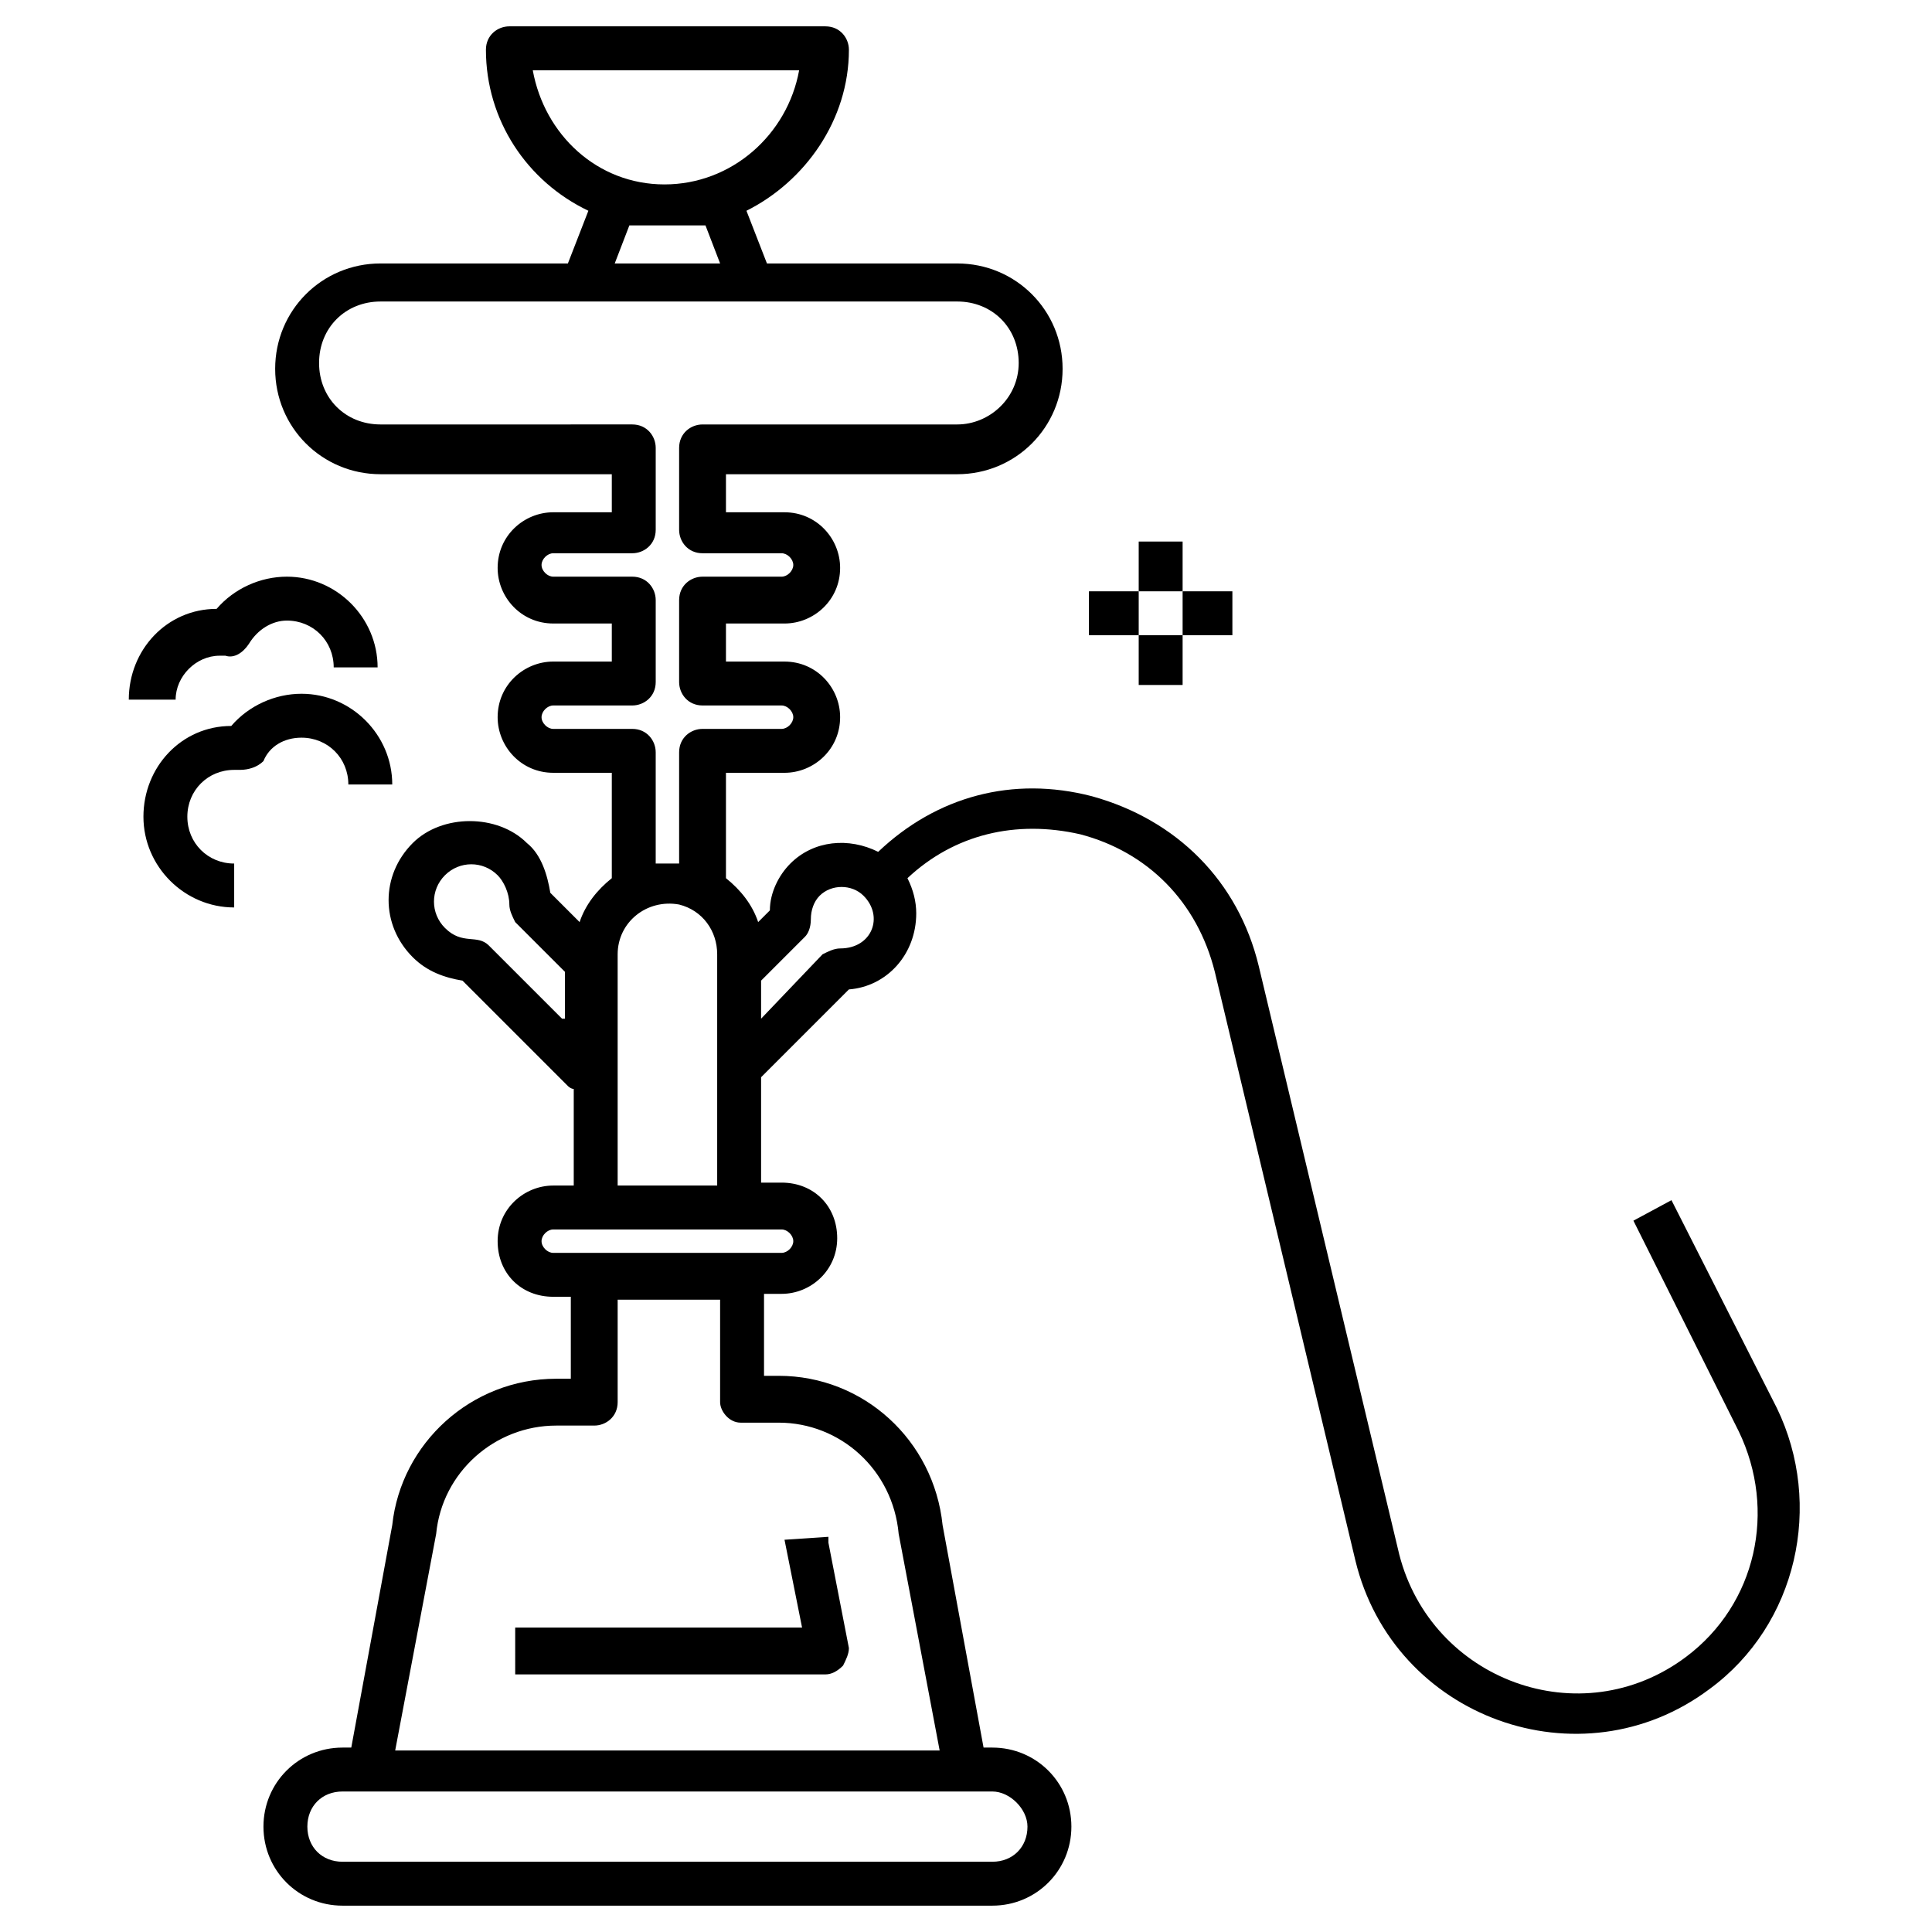 <svg height='100px' width='100px'  fill="#000000" xmlns="http://www.w3.org/2000/svg" xmlns:xlink="http://www.w3.org/1999/xlink" version="1.1" x="0px" y="0px" viewBox="0 0 66 66" enable-background="new 0 0 66 66" xml:space="preserve"><g><path d="M17.4,57.2h10.8c0.2,0,0.4-0.1,0.6-0.3c0.1-0.2,0.2-0.4,0.2-0.6l-0.7-3.6l0-0.2l-1.5,0.1l0.6,3h-9.8V57.2z"></path><path d="M57.1,41l-1.3,0.7l3.6,7.2c1.3,2.7,0.6,5.9-1.8,7.7c-3.6,2.7-8.7,0.8-9.8-3.5L43,33c-0.7-2.9-2.8-5-5.7-5.8   c-2.7-0.7-5.3,0-7.3,1.9c-1-0.5-2.2-0.4-3,0.4c-0.4,0.4-0.7,1-0.7,1.6l-0.4,0.4c-0.2-0.6-0.6-1.1-1.1-1.5v-3.6h2   c1,0,1.9-0.8,1.9-1.9c0-1-0.8-1.9-1.9-1.9h-2v-1.3h2c1,0,1.9-0.8,1.9-1.9c0-1-0.8-1.9-1.9-1.9h-2v-1.3h7.9c2,0,3.6-1.6,3.6-3.6   c0-2-1.6-3.6-3.6-3.6h-6.5l-0.7-1.8c2-1,3.5-3.1,3.5-5.5c0-0.4-0.3-0.8-0.8-0.8H17.4c-0.4,0-0.8,0.3-0.8,0.8c0,2.4,1.4,4.5,3.5,5.5   L19.4,9H13c-2,0-3.6,1.6-3.6,3.6c0,2,1.6,3.6,3.6,3.6h7.9v1.3h-2c-1,0-1.9,0.8-1.9,1.9c0,1,0.8,1.9,1.9,1.9h2v1.3h-2   c-1,0-1.9,0.8-1.9,1.9c0,1,0.8,1.9,1.9,1.9h2V30c-0.5,0.4-0.9,0.9-1.1,1.5l-1-1c-0.1-0.6-0.3-1.3-0.8-1.7c-1-1-2.9-1-3.9,0   c-1.1,1.1-1.1,2.8,0,3.9c0.5,0.5,1.1,0.7,1.7,0.8l3.6,3.6c0,0,0.1,0.1,0.2,0.1v3.3h-0.7c-1,0-1.9,0.8-1.9,1.9s0.8,1.9,1.9,1.9h0.6   v2.8H19c-2.9,0-5.3,2.2-5.6,5L12,59.7h-0.3c-1.5,0-2.7,1.2-2.7,2.7s1.2,2.7,2.7,2.7h22.2c1.5,0,2.7-1.2,2.7-2.7s-1.2-2.7-2.7-2.7   h-0.3l-1.4-7.6c-0.3-2.9-2.7-5.1-5.6-5.1h-0.5v-2.8h0.6c1,0,1.9-0.8,1.9-1.9s-0.8-1.9-1.9-1.9H26v-3.6l3-3c1.3-0.1,2.3-1.2,2.3-2.6   c0-0.4-0.1-0.8-0.3-1.2c1.6-1.5,3.7-2,5.9-1.5c2.3,0.6,4,2.3,4.6,4.7l4.8,20.1c1.3,5.4,7.7,7.7,12.1,4.4c3-2.2,3.9-6.3,2.3-9.6   L57.1,41z M19.2,34.8l-2.5-2.5c-0.4-0.4-0.9,0-1.5-0.6c-0.5-0.5-0.5-1.3,0-1.8c0.5-0.5,1.3-0.5,1.8,0c0.2,0.2,0.4,0.6,0.4,1   c0,0.2,0.1,0.4,0.2,0.6l1.7,1.7V34.8z M35.1,62.4c0,0.7-0.5,1.2-1.2,1.2H11.7c-0.7,0-1.2-0.5-1.2-1.2s0.5-1.2,1.2-1.2   c-0.7,0,9.5,0,22.2,0C34.5,61.2,35.1,61.8,35.1,62.4z M25.3,48.6h1.3c2.1,0,3.9,1.6,4.1,3.8l1.4,7.4H13.5l1.4-7.4   c0.2-2.1,2-3.7,4.1-3.7h1.3c0.4,0,0.8-0.3,0.8-0.8v-3.5h3.5v3.5C24.6,48.2,24.9,48.6,25.3,48.6z M27.1,42.4c0,0.2-0.2,0.4-0.4,0.4   c-0.2,0-8.3,0-7.8,0c-0.2,0-0.4-0.2-0.4-0.4s0.2-0.4,0.4-0.4h7.8C26.9,42,27.1,42.2,27.1,42.4z M21.1,32.6c0-1.1,1-1.9,2.1-1.7   c0.8,0.2,1.3,0.9,1.3,1.7c0,0.1,0,4.2,0,4v3.9h-3.4V32.6z M18.2,2.4h9.1c-0.4,2.2-2.3,3.9-4.6,3.9S18.6,4.6,18.2,2.4z M21.5,7.7   h2.6L24.6,9H21L21.5,7.7z M18.9,24.9c-0.2,0-0.4-0.2-0.4-0.4c0-0.2,0.2-0.4,0.4-0.4h2.7c0.4,0,0.8-0.3,0.8-0.8v-2.8   c0-0.4-0.3-0.8-0.8-0.8h-2.7c-0.2,0-0.4-0.2-0.4-0.4c0-0.2,0.2-0.4,0.4-0.4h2.7c0.4,0,0.8-0.3,0.8-0.8v-2.8c0-0.4-0.3-0.8-0.8-0.8   H13c-1.2,0-2.1-0.9-2.1-2.1c0-1.2,0.9-2.1,2.1-2.1h19.7c1.2,0,2.1,0.9,2.1,2.1c0,1.2-1,2.1-2.1,2.1H24c-0.4,0-0.8,0.3-0.8,0.8v2.8   c0,0.4,0.3,0.8,0.8,0.8h2.7c0.2,0,0.4,0.2,0.4,0.4c0,0.2-0.2,0.4-0.4,0.4H24c-0.4,0-0.8,0.3-0.8,0.8v2.8c0,0.4,0.3,0.8,0.8,0.8h2.7   c0.2,0,0.4,0.2,0.4,0.4c0,0.2-0.2,0.4-0.4,0.4H24c-0.4,0-0.8,0.3-0.8,0.8v3.8c0,0-0.8,0-0.8,0v-3.8c0-0.4-0.3-0.8-0.8-0.8H18.9z    M28.7,32.4C28.7,32.4,28.7,32.4,28.7,32.4c-0.2,0-0.4,0.1-0.6,0.2L26,34.8v-1.3l1.5-1.5c0.1-0.1,0.2-0.3,0.2-0.6   c0-0.3,0.1-0.6,0.3-0.8c0.4-0.4,1.1-0.4,1.5,0C30.2,31.3,29.8,32.4,28.7,32.4z"></path><path d="M10.3,25.2c0.9,0,1.6,0.7,1.6,1.6h1.5c0-1.7-1.4-3.1-3.1-3.1c-0.9,0-1.8,0.4-2.4,1.1c-1.7,0-3,1.4-3,3.1   c0,1.7,1.4,3.1,3.1,3.1v-1.5c-0.9,0-1.6-0.7-1.6-1.6c0-0.9,0.7-1.6,1.6-1.6c0.1,0,0.1,0,0.2,0c0.3,0,0.6-0.1,0.8-0.3   C9.2,25.5,9.7,25.2,10.3,25.2z"></path><path d="M7.5,22.4c0.1,0,0.1,0,0.2,0c0.3,0.1,0.6-0.1,0.8-0.4c0.3-0.5,0.8-0.8,1.3-0.8c0.9,0,1.6,0.7,1.6,1.6h1.5   c0-1.7-1.4-3.1-3.1-3.1c-0.9,0-1.8,0.4-2.4,1.1c-1.7,0-3,1.4-3,3.1H6C6,23.1,6.7,22.4,7.5,22.4z"></path><rect x="38.9" y="18.5" width="1.5" height="1.7"></rect><rect x="38.9" y="21.7" width="1.5" height="1.7"></rect><rect x="37.2" y="20.2" width="1.7" height="1.5"></rect><rect x="40.4" y="20.2" width="1.7" height="1.5"></rect></g></svg>
